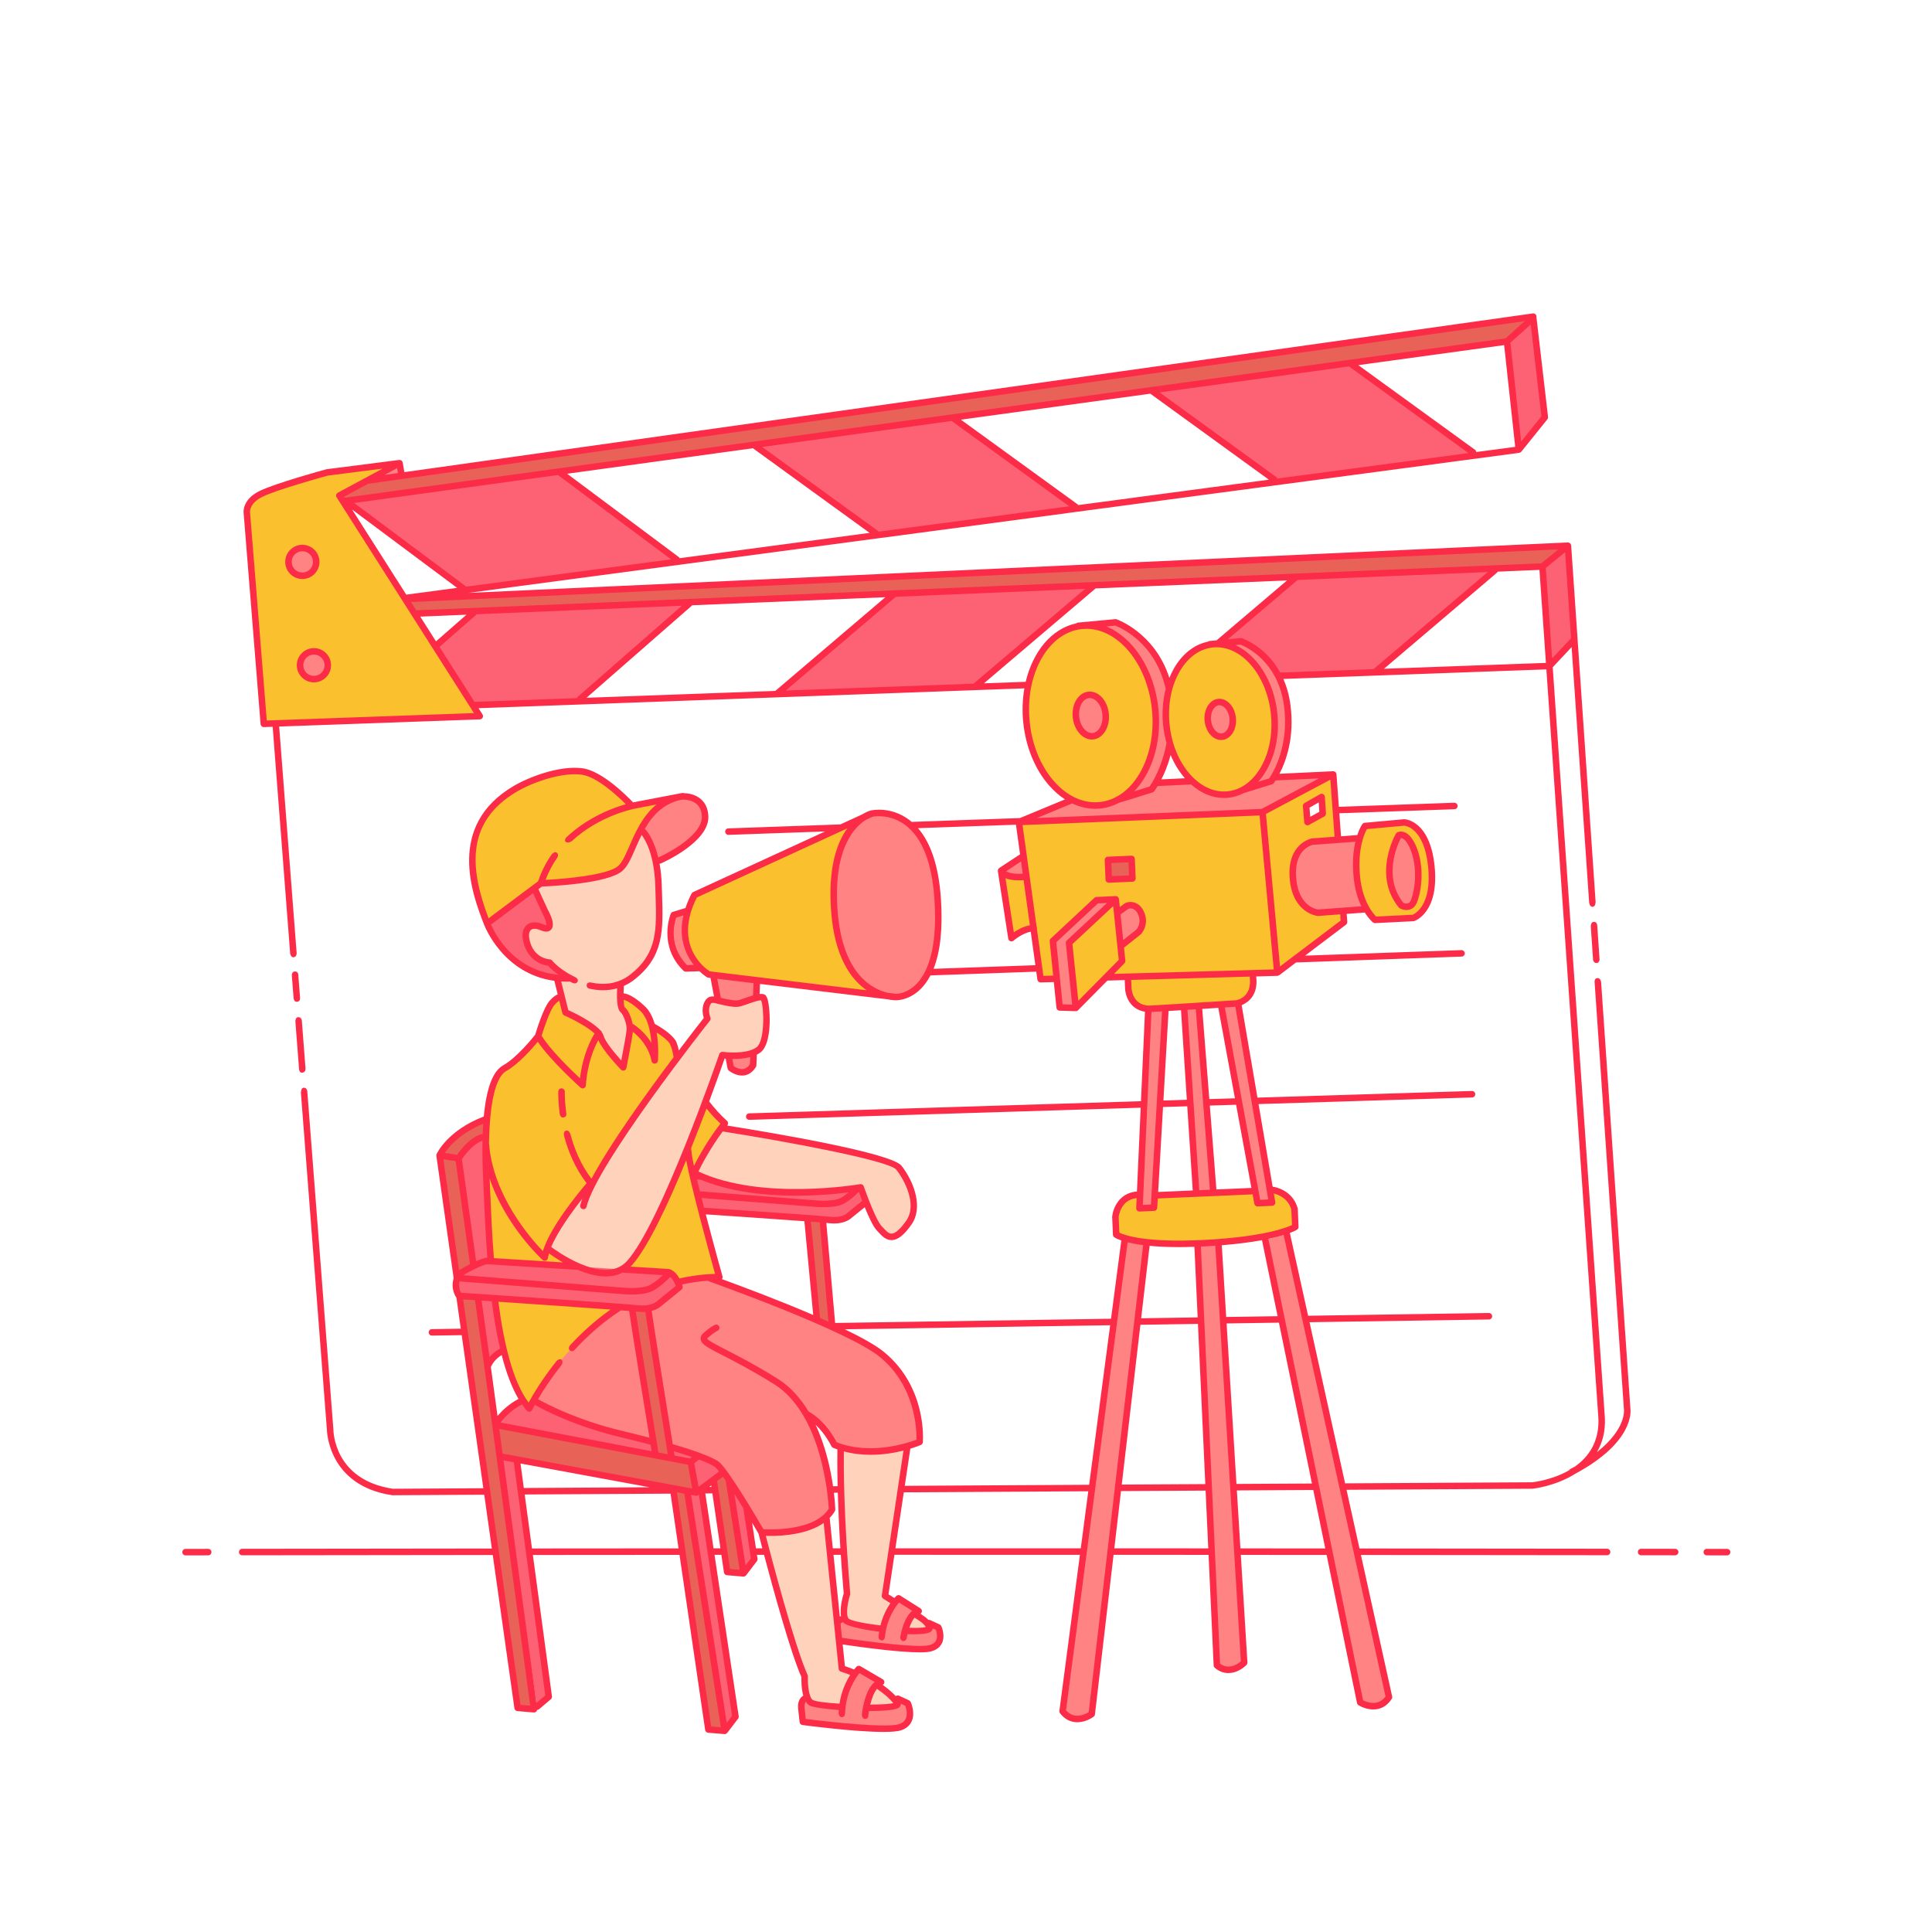 <?xml version="1.0" standalone="no"?>
<svg version="1.1" id="Layer_1" xmlns="http://www.w3.org/2000/svg" xmlns:xlink="http://www.w3.org/1999/xlink" x="0px" y="0px" width="595.276px" height="595.276px" viewBox="0 0 595.276 595.276" enable-background="new 0 0 595.276 595.276" xml:space="preserve">
<path id="color_x5F_7" fill-rule="evenodd" clip-rule="evenodd" fill="#E96257" d="M253.554,376.277l2.782,31.743l-4.703-2.139
	l-2.852-30.297L253.554,376.277z M341.367,264.955l0.256,6.03l7.292-0.31l-0.256-6.03L341.367,264.955z M208.906,458.849
	l5.321,0.972l-1.426-9.03l-5.596-1.079c-1.647-9.995-6.378-39.036-7.513-46.606c-0.863,0.141-1.892,0.2-3.139,0.054
	c-0.324-0.038-0.954-0.095-1.815-0.165c1.18,7.843,5.738,35.9,7.354,45.731l-49.419-9.528l-2.459-18.151l-2.981-21.39
	c-3.109-0.209-5.2-0.349-5.681-0.381l17.934,126.939l5.035,0.426l-10.545-77.83l53.438,9.764l10.838,74.303l4.828,0.249
	l-11.584-73.604L208.906,458.849z M222.782,453.762l-3.089,2.376l4.455,28.158l4.812,0.356l-4.277-28.337L222.782,453.762z
	 M141.274,356.901c4.345-6.394,7.737-6.53,7.737-6.53l0.462-5.455c-10.916,4.147-14.037,11.068-14.037,11.068l5.361,37.943
	c0.153-0.439,0.362-0.894,0.642-1.361c0,0,2.019-1.316,4.458-2.503L141.274,356.901z M472.406,97.564l-359.32,50.54l-8.521,4.589
	l1.092,1.717l358.67-49.717L472.406,97.564z M124.665,184.28l2.188,3.439l0.998,1.331l347.406-14.495l6.891-6.178L124.665,184.28z"></path>
<path id="color_x5F_5" fill-rule="evenodd" clip-rule="evenodd" fill="#FFD2BB" d="M213.995,361.506l8.504-13.931
	c0,0,51.163,7.992,54.468,12.216s6.606,11.828,3.079,16.883c-5.044,7.229-7.092,3.908-9.164,1.76s-5.696-12.597-5.696-12.597
	S234.009,371.37,213.995,361.506z M233.695,323.483c3.605-2.653,2.548-16.102,1.289-16.208c-1.259-0.107-1.259-0.107-4.303,0.904
	c-3.044,1.01-3.079,1.43-6.82,0.691c-3.741-0.739-4.929-1.685-5.945,0.342c-1.017,2.027,0.029,4.651,0.029,4.651
	s-28.44,35.868-36.39,52.91c-0.187,0.401-1.385,0.069-2.541,1.381c-6.282,7.129-10.426,16.574-10.426,16.574
	s17.367,13.243,25.309,4.519c10.716-11.771,28.674-64.169,28.674-64.169S230.089,326.136,233.695,323.483z M270.084,519.056
	c-1.821,1.56-2.742,4.818-3.19,7.178c5.618,0.039,10.282-0.338,9.629-1.382C275.693,523.526,273.536,521.301,270.084,519.056z
	 M254.611,467.495l-0.294,0.068c-6.415,5.697-19.68,4.58-19.68,4.58s8.78,34.411,13.29,44.371c0,0-0.265,6.458,1.855,8.046
	c0.793,0.594,4.943,1.117,9.749,1.415c0.578-5.021,2.642-8.574,3.955-10.375c-1.276-0.534-2.63-1.04-4.086-1.495L254.611,467.495z
	 M278.135,445.957c-4.469,1.115-11.239,2.067-17.995,0.238l-1.121,0.015c0,0-0.467,16.759,1.953,44.845c0,0-1.949,6.162-0.32,8.25
	c0.711,0.912,5.864,1.95,11.376,2.607c0.829-3.976,2.608-6.768,3.758-8.237c-0.965-0.587-2-1.228-3.111-1.937l6.862-45.798
	L278.135,445.957z M286.391,501.457c-0.456-1.507-1.971-2.628-4.751-4.305c-1.392,1.183-2.268,3.408-2.794,5.346
	C283.284,502.713,286.7,502.479,286.391,501.457z M174.901,301.453c-1.146,0.008-2.249-0.044-3.303-0.159l2.642,10.642
	c0,0,9.978,4.437,10.779,7.463c0.8,3.026,7.017,9.469,7.017,9.469s1.866-9.562,2.026-11.45s-1.025-5.369-2.212-6.315
	c-1.113-0.886-0.653-7.208-0.591-7.998c1.244-0.491,2.462-1.179,3.629-2.099c9.358-7.378,8.366-15.633,8.009-28.059
	s-4.781-16.745-4.781-16.745l-1.38,0.735c-2.205,4.45-3.543,8.861-5.643,10.666c-3.736,3.213-17.97,4.229-22.823,4.486l-3.492,1.859
	l3.092,6.742c1.954,3.546,2.276,6.391-0.986,4.988s-6.058,0.127-4.39,5.263c1.689,5.2,6.292,5.618,6.796,5.648
	C169.737,297.403,171.33,299.884,174.901,301.453z"></path>
<path id="color_x5F_4" fill-rule="evenodd" clip-rule="evenodd" fill="#fd6274" d="M159.158,450.059l9.914,72.742l-3.641,3.073
	l-11.144-76.706L159.158,450.059z M483.099,168.139l-7.842,6.416l2.139,30.653l7.604-7.842L483.099,168.139z M472.406,97.921
	l-8.075,7.282l3.624,33.338l8.015-9.966L472.406,97.921z M454.109,139.842l-38.201-27.987l-61.238,8.392l37.963,27.532
	L454.109,139.842z M239.016,214.027l61.307-2.376l35.924-30.701l-61.426,2.495L239.016,214.027z M331.396,156.169l-37.564-27.14
	l-60.713,8.198l37.04,27.333L331.396,156.169z M208.531,172.421l-36.006-26.857l-65.584,9.03l36.006,26.857L208.531,172.421z
	 M222.782,453.762c0,0-0.913-1.98-2.001-2.654c-1.088-0.673-5.484-2.218-5.484-2.218l-2.139,1.545l1.746,8.963l-0.677,0.423
	l-1.71-0.37l-0.488-0.105l11.228,73.426l3.357-3.833l-10.476-70.244L222.782,453.762z M225.574,458.812l3.921,25.485l2.917-3.889
	l-2.204-14.635L225.574,458.812z M166.883,285.676c3.262,1.403,2.939-1.442,0.986-4.988l-3.092-6.742l-14.701,10.589
	c0,0,5.354,17.07,24.262,16.698c0,0-3.208-1.025-5.792-4.567c0,0-4.472-0.288-6.26-5.792
	C160.616,285.738,163.621,284.273,166.883,285.676z M265.141,365.846c-0.922,0.16-29.252,4.989-48.94-3.339l-2.717-0.168
	c0.728,3.151,1.67,6.914,2.656,10.727c14.31,0.969,36.838,2.515,39.495,2.828c3.93,0.462,5.779-1.156,5.779-1.156l5.444-4.411
	c-0.88-2.237-1.541-4.118-1.652-4.437C265.184,365.876,265.162,365.86,265.141,365.846z M201.871,447.584c0,0-0.2-1.219-0.531-3.247
	c-2.951-0.789-6.2-1.612-9.782-2.463c-16.571-3.938-26.815-10.112-26.815-10.112l-1.663,2.733l-2.352-2.837
	c-5.284,2.511-7.806,7.293-7.806,7.293l49.117,9.44c-0.042-0.258-0.086-0.526-0.132-0.804L201.871,447.584z M215.237,448.586
	c-2.289-0.84-5.181-1.779-8.677-2.796c0.22,1.335,0.417,2.535,0.588,3.569l5.661,1.074L215.237,448.586z M205.956,391.989
	l-54.58-3.355l-2.365-38.262c0,0-3.392,0.135-7.737,6.53l4.622,33.163c-2.438,1.186-4.458,2.503-4.458,2.503
	c-2.234,3.724,0,6.703,0,6.703s2.233,0.149,5.795,0.388l2.981,21.39c0,0,1.123-3.286,5.077-5.064l-2.965-15.945
	c15.349,1.039,41.351,2.783,44.227,3.121c4.221,0.497,6.207-1.241,6.207-1.241l6.596-5.344
	C208.115,392.355,205.956,391.989,205.956,391.989z M178.703,215.426l33.861-29.604l-66.61,2.963l-11.835,10.352l11.414,17.936
	L178.703,215.426z M375.182,198.268l7.172-0.666c0,0,7.039,2.338,11.329,10.35l30.206-1.054l36.68-31.184l-62.063,2.621
	L375.182,198.268z"></path>
<path id="color_x5F_3" fill-rule="evenodd" clip-rule="evenodd" fill="#ff8383" d="M123.099,142.713l0.535,3.149l-7.129,1.247
	L123.099,142.713z M207.573,281.914c0,0-3.851,9.132,3.707,16.461l4.544-0.129c-8.146-7.754-3.983-17.628-3.983-17.628
	L207.573,281.914z M347.236,279.093l-2.915,2.103l1.254,10.108l5.303-4.206c0,0,2.073-2.314,0.812-5.474
	C350.22,277.938,347.236,279.093,347.236,279.093z M308.435,268.284c5.217,2.245,7.615,1.557,7.615,1.557l-1.013-5.902
	L308.435,268.284z M97.436,173.129c0-2.362-1.915-4.277-4.277-4.277s-4.277,1.915-4.277,4.277s1.915,4.277,4.277,4.277
	C95.521,177.406,97.436,175.491,97.436,173.129z M96.723,200.693c-2.362,0-4.277,1.915-4.277,4.277s1.915,4.277,4.277,4.277
	S101,207.333,101,204.97S99.085,200.693,96.723,200.693z M276.5,307.52c8.852-1.008,13.902-14.442,12.802-30.146
	c-1.283-18.326-9.845-27.951-18.696-26.943c-8.852,1.008-15.604,16.133-13.823,31.774C258.565,297.847,267.649,308.528,276.5,307.52
	z M336.747,226.84c2.523-0.26,4.275-3.322,3.913-6.84c-0.362-3.518-2.701-6.16-5.224-5.9c-2.523,0.26-4.275,3.322-3.913,6.84
	C331.884,224.458,334.223,227.1,336.747,226.84z M376.526,226.987c2.113-0.217,3.581-2.783,3.277-5.729s-2.262-5.159-4.375-4.942
	s-3.581,2.783-3.277,5.729C372.454,224.992,374.413,227.205,376.526,226.987z M435.426,261.177
	c-2.179-5.123-4.471-3.815-4.471-3.815s-7.047,11.991,0.806,21.621c0,0,2.799,1.559,3.938-1.382
	C436.838,274.66,438.059,267.367,435.426,261.177z M207.218,245.842l-0.233,0.115l2.226-0.425
	C208.04,245.63,207.218,245.842,207.218,245.842z M200.802,259.842c1.069,2.852,1.663,5.465,1.663,5.465s15.152-6.47,14.784-13.826
	c-0.283-5.643-4.998-6.17-7.862-5.964c-6.436,1.497-9.019,5.239-11.437,9.928C197.951,255.446,199.733,256.99,200.802,259.842z
	 M256.363,465.108c0,0-0.551-9.583-1.977-15.167c-1.426-5.584-5.819-14.23-5.819-14.23c5.518,3.038,8.497,9.453,8.497,9.453
	c12.492,5.107,26.276-0.875,26.276-0.875s1.373-16.224-11.529-26.895c-10.101-8.354-52.95-23.498-52.95-23.498
	c-3.529,0.081-6.877,0.497-10.053,1.175c0.194,0.439,0.38,0.935,0.548,1.506l-6.596,5.344c0,0-1.01,0.847-3.068,1.181
	c1.009,6.73,4.872,30.502,6.87,42.691c7.626,2.218,12.411,4.071,14.219,5.318c2.795,1.927,13.856,21.035,13.856,21.035
	S251.421,473.564,256.363,465.108z M194.744,403.03c-0.002-0.011-0.004-0.023-0.005-0.034c-1.072-0.088-2.512-0.198-4.255-0.327
	c-17.497,11.133-25.945,28.889-25.945,28.889s10.448,6.378,27.019,10.316c3.582,0.851,6.831,1.674,9.782,2.463
	c-1.653-10.107-6.597-40.417-6.597-41.308L194.744,403.03z M224.429,325.242l0.717,3.813c0,0,4.223,3.509,6.896-0.82l0.177-3.94
	C229.738,325.323,226.455,325.353,224.429,325.242z M223.862,308.869c3.741,0.739,3.776,0.32,6.82-0.691
	c1.09-0.362,1.786-0.592,2.293-0.737l0.222-4.954l-13.367-1.701l1.406,7.476C221.942,308.433,222.796,308.659,223.862,308.869z
	 M410.79,238.621l-18.332,0.872c1.748-2.854,5.674-10.739,4.156-22.179c-2.081-15.679-14.26-19.711-14.26-19.711
	s-9.042,0.923-8.759,0.894c6.757-0.695,16.386,4.895,18.989,21.446c0.071,0.45,1.362,12.142-4.893,19.397
	c-2.456,3.084-5.668,5.091-9.33,5.468c-3.975,0.409-7.823-1.165-11.016-4.119l-11.245,0.535c1.321-2.28,3.322-6.48,4.359-12.244
	c-2.112-5.612-1.142-13.421-0.26-16.698c-3.541-16.228-16.494-20.525-16.494-20.525l-11.491,1.067l0.031,0.14
	c0.331-0.057,0.668-0.08,1.002-0.139c10.97-1.951,23.32,9.772,22.774,32.347c-0.297,12.291-7.785,21.989-17.083,22.946
	c-2.955,0.304-5.85-0.316-8.536-1.673l-16.478,6.827l75.074-3.048L410.79,238.621z M404.356,259.322c0,0-6.958,1.202-5.959,11.618
	c0.929,9.69,7.664,10.289,7.664,10.289l14.995-1.107c-1.249-2.147-2.57-5.424-3.013-10.117c-0.501-5.311,0.142-9.201,0.904-11.757
	L404.356,259.322z M331.396,309.867l-2.009-19.374l14.389-13.403l-5.901,0.275l-13.458,12.562l1.206,11.873l0.874,8.61l4.639,0.145
	L331.396,309.867z M353.821,310.846l-2.744,61.446l4.488-0.194l3.528-61.409l-4.871,0.146
	C354.001,310.844,353.862,310.848,353.821,310.846z M369.372,310.202l-4.55,0.04l3.743,57.513l5.301-0.229L369.372,310.202z
	 M381.548,309.647l-5.265,0.298l11.174,60.774l4.488-0.194L381.548,309.647z M327.404,527.258c3.684,4.807,8.976,0.854,8.976,0.854
	l16.848-144.506l-6.756-1.198L327.404,527.258z M369.011,384.107l5.929,128.999c4.176,3.561,8.41-0.827,8.41-0.827l-7.957-129.431
	L369.011,384.107z M389.842,382.023l29.253,142.514c0,0,5.614,3.482,8.869-1.625L396.47,380.247L389.842,382.023z M286.22,500.093
	c0,0,1.285,3.328-6.99,2.421c1.378-5.576,4.176-5.955,4.176-5.955s-6.626-4.025-6.719-3.93c-3.497,2.05-4.671,6.77-5.046,9.234
	c-5.364-0.659-10.294-1.668-10.989-2.559c-0.064-0.082-2.275-0.127-2.688,0.826l0.551,5.365c3.248,0.497,23.692,3.552,28.126,2.353
	c4.82-1.303,2.489-6.403,2.489-6.403L286.22,500.093z M276.604,523.386c0,0,2.079,3.426-9.112,2.849
	c1.303-6.301,4.464-8.112,4.464-8.112l-7.084-4.322c-4.069,2.092-5.606,9.892-5.968,12.133c-4.535-0.303-8.249-1.004-9.121-1.374
	c-0.995-0.422-1.455-1.412-1.455-1.412s-1.663,0.475-1.426,3.089c0.238,2.614,0.475,4.277,0.475,4.277s24.951,3.327,29.941,1.663
	c4.99-1.663,2.376-7.366,2.376-7.366L276.604,523.386z"></path>
<path id="color_x5F_2" fill="#FBC02D" d="M223.329,346.096c0,0-5.499,6.719-9.637,15.666l-1.426-9.044
	c1.869-4.674,3.599-9.192,5.088-13.177C219.119,341.858,221.109,344.11,223.329,346.096z M359.371,223.361
	c-1.316-12.788,5.052-23.92,14.223-24.864s17.673,8.658,18.989,21.446s-5.052,23.92-14.223,24.864
	C369.189,245.751,360.687,236.149,359.371,223.361z M372.151,222.045c0.303,2.947,2.262,5.159,4.375,4.942s3.581-2.783,3.277-5.729
	s-2.262-5.159-4.375-4.942C373.315,216.534,371.848,219.099,372.151,222.045z M316.264,222.51
	c-1.571-15.269,6.032-28.56,16.982-29.687s21.101,10.337,22.673,25.606c1.571,15.269-6.032,28.56-16.982,29.687
	C327.986,249.243,317.835,237.779,316.264,222.51z M331.522,220.94c0.362,3.518,2.701,6.16,5.224,5.9
	c2.523-0.26,4.275-3.322,3.913-6.84c-0.362-3.518-2.701-6.16-5.224-5.9C332.912,214.359,331.16,217.422,331.522,220.94z
	 M147.812,220.653l-66.535,2.376l-5.228-65.109c0,0-0.475-3.327,4.277-5.703c4.753-2.376,20.436-6.654,20.436-6.654l22.337-2.852
	l-18.535,9.98L147.812,220.653z M93.158,177.406c2.362,0,4.277-1.915,4.277-4.277s-1.915-4.277-4.277-4.277
	s-4.277,1.915-4.277,4.277S90.796,177.406,93.158,177.406z M101,204.97c0-2.362-1.915-4.277-4.277-4.277s-4.277,1.915-4.277,4.277
	s1.915,4.277,4.277,4.277S101,207.333,101,204.97z M152.577,401.385l2.715,14.6c-0.027,0.012-0.051,0.026-0.077,0.038
	c1.832,7.556,4.347,14.002,7.853,17.947c0,0,9.215-19.322,27.894-31.265c-9.12-0.676-26.886-1.87-38.559-2.66
	C152.457,400.493,152.518,400.938,152.577,401.385z M413.847,280.654l0.27,3.687l-20.566,15.562l-7.501,0.21l0.014,0.91
	c0.876,7.268-5.127,8.16-5.127,8.16s-26.45,1.701-27.114,1.664c-6.338-0.358-6.199-6.897-6.199-6.897l-0.065-2.761l-7.023,0.196
	l-9.067,9.172l-2.08-20.063l14.389-13.403l-5.901,0.275l-13.458,12.562l1.206,11.873l-5.006,0.14l-2.205-15.954
	c-3.334,0.065-6.767,3.076-6.767,3.076l-3.209-20.777c1.118,1.935,5.483,2.058,7.804,1.981l-2.316-16.757l2.148-0.325L389,250.224
	l21.169-11.269l0.624-0.094l1.454,19.882l-7.887,0.581c0,0-6.958,1.202-5.959,11.618c0.929,9.69,7.664,10.289,7.664,10.289
	L413.847,280.654z M402.429,248.299l0.416,4.983l4.705-2.592l-0.346-5.124L402.429,248.299z M348.916,270.676l-0.256-6.03
	l-7.292,0.31l0.256,6.03L348.916,270.676z M351.69,281.624c-1.47-3.686-4.454-2.531-4.454-2.531l-2.915,2.103l1.254,10.108
	l5.303-4.206C350.878,287.098,352.951,284.784,351.69,281.624z M391.491,366.552l-0.224,0.009l0.677,3.964l-4.488,0.194
	l-0.733-3.985l-12.882,0.491l0.023,0.3l-5.301,0.229l-0.021-0.327l-12.739,0.485l-0.24,4.186l-4.488,0.194l0.188-4.207l-0.93,0.035
	c-6.091,0.474-6.66,6.821-6.66,6.821l0.236,5.469c0,0,5.139,3.782,27.217,2.617s27.977-5.003,27.977-5.003l-0.236-5.469
	C397.362,366.931,391.491,366.552,391.491,366.552z M435.448,282.832l-11.794,0.594c0,0-4.693-3.693-5.611-13.422
	c-0.995-10.543,2.52-15.5,2.52-15.5l12.099-1.104c0,0,6.959,0.197,8.348,13.437C442.447,280.529,435.448,282.832,435.448,282.832z
	 M435.426,261.177c-2.179-5.123-4.471-3.815-4.471-3.815s-7.047,11.991,0.806,21.621c0,0,2.799,1.559,3.938-1.382
	C436.838,274.66,438.059,267.367,435.426,261.177z M256.784,282.205c-1.754-15.403,4.769-30.295,13.421-31.708
	c-1.019,0.044-1.64,0.186-1.64,0.186l-54.601,25.089c-8.607,16.75,4.364,24.473,4.364,24.473l52.388,6.319
	C264.012,303.598,258.174,294.412,256.784,282.205z M168.589,384.728c0,0,4.144-9.446,10.426-16.574
	c1.156-1.312,2.354-0.98,2.541-1.381c4.982-10.681,18.012-28.754,27.046-40.76c-0.442-2.5-0.891-4.318-1.326-4.941
	c-1.693-2.421-5.62-4.515-6.403-4.917c-0.568-2.096-1.463-4.056-2.869-5.377c-4.698-4.412-6.657-3.733-6.657-3.733l3.223,9.359
	c0,0,0.121,0.073,0.318,0.206l-0.825,0.075c0.017,0.262,0.018,0.509-0.001,0.733c-0.16,1.888-2.026,11.45-2.026,11.45
	s-6.216-6.443-7.017-9.469c-0.8-3.026-10.779-7.463-10.779-7.463l-1.147-4.622l-0.141-0.135c0,0-1.031-0.299-2.905,1.867
	c-1.874,2.166-4.245,10.206-4.245,10.206s-5.465,7.144-10.346,9.901c-4.882,2.756-6.42,15.938-5.604,33.757
	c0.051,1.106,0.101,2.299,0.155,3.565l1.37,22.159l26.972,1.658C172.976,388.071,168.589,384.728,168.589,384.728z M166.627,272.163
	c0,0,19.939-0.67,24.464-4.561c4.526-3.891,5.506-19.885,19.283-22.293l-15.677,2.996c0,0-8.854-9.694-15.303-10.592
	c-6.449-0.898-15.553,2.346-20.593,5.301c-18.818,11.032-13.583,28.996-8.726,41.522L166.627,272.163z M211.914,353.592
	c-5.766,14.341-12.761,29.882-18.016,35.654c-0.721,0.792-1.522,1.399-2.378,1.855l14.436,0.887c0,0,1.593,0.278,2.83,3.032
	c4.018-0.965,8.301-1.519,12.856-1.525c0,0-8.598-30.733-9.481-37.78C212.087,355.128,212.004,354.406,211.914,353.592z"></path>
<path id="color_x5F_1" fill="#fc2b47" d="M172.455,343.189c-0.514-3.904-0.444-6.607-0.435-6.878
	c0.018-0.552,0.456-1.027,1.032-0.966c0.552,0.018,0.984,0.479,0.967,1.032c-0.002,0.064-0.068,2.704,0.453,6.574
	c0.051,0.376,0.141,1.169-0.88,1.348C172.822,344.436,172.511,343.613,172.455,343.189z M349.658,264.603l0.256,6.03
	c0.023,0.552-0.405,1.018-0.957,1.042l-7.292,0.31c-0.014,0-0.028,0.001-0.042,0.001c-0.25,0-0.491-0.094-0.677-0.264
	c-0.195-0.179-0.312-0.429-0.322-0.694l-0.256-6.03c-0.023-0.552,0.405-1.018,0.957-1.042l7.292-0.31
	c0.27-0.004,0.523,0.084,0.719,0.263C349.531,264.088,349.647,264.338,349.658,264.603z M347.874,269.719l-0.172-4.032l-5.294,0.225
	l0.172,4.032L347.874,269.719z M401.85,253.366l-0.417-4.983c-0.033-0.387,0.162-0.758,0.499-0.952l4.775-2.732
	c0.3-0.17,0.664-0.176,0.97-0.013c0.304,0.163,0.502,0.47,0.525,0.814l0.346,5.124c0.025,0.388-0.175,0.756-0.516,0.943
	l-4.704,2.592c-0.15,0.083-0.316,0.124-0.482,0.124c-0.162,0-0.324-0.04-0.473-0.119
	C402.075,254.004,401.877,253.703,401.85,253.366z M403.479,248.851l0.235,2.812l2.795-1.541l-0.195-2.894L403.479,248.851z
	 M336.85,227.835c-0.146,0.015-0.292,0.022-0.437,0.022c-2.896,0-5.487-2.948-5.886-6.815c-0.196-1.908,0.159-3.769,1.002-5.241
	c0.903-1.579,2.254-2.537,3.804-2.696c1.55-0.16,3.068,0.502,4.273,1.865c1.125,1.27,1.852,3.02,2.048,4.927
	C342.072,223.958,339.917,227.519,336.85,227.835z M339.664,220.102L339.664,220.102c-0.153-1.496-0.705-2.847-1.555-3.806
	c-0.699-0.79-1.519-1.214-2.333-1.214c-0.079,0-0.159,0.004-0.238,0.012c-0.892,0.092-1.698,0.696-2.273,1.7
	c-0.636,1.112-0.901,2.548-0.747,4.043c0.3,2.915,2.219,5.201,4.127,5.008C338.582,225.646,339.965,223.016,339.664,220.102z
	 M380.799,221.156c0.168,1.631-0.138,3.225-0.859,4.487c-0.783,1.369-1.959,2.2-3.311,2.339c-0.133,0.014-0.266,0.021-0.397,0.021
	c-1.211,0-2.377-0.571-3.32-1.637c-0.964-1.089-1.587-2.587-1.755-4.218s0.138-3.225,0.859-4.487c0.783-1.369,1.959-2.2,3.311-2.339
	c1.354-0.135,2.672,0.435,3.718,1.616C380.008,218.026,380.631,219.524,380.799,221.156z M378.809,221.36L378.809,221.36
	c-0.125-1.219-0.573-2.319-1.262-3.097c-0.554-0.625-1.198-0.961-1.833-0.961c-0.061,0-0.122,0.003-0.183,0.009
	c-0.693,0.071-1.325,0.548-1.779,1.343c-0.517,0.902-0.731,2.07-0.605,3.289c0.125,1.219,0.573,2.319,1.262,3.097
	c0.607,0.687,1.335,1.025,2.016,0.953c0.693-0.071,1.325-0.548,1.779-1.343C378.72,223.747,378.935,222.579,378.809,221.36z
	 M91.897,300.206c0,0-0.074-0.969-1.146-0.872c-0.8,0.073-0.842,1.097-0.842,1.097l0.553,7.172c0,0,0.154,1.129,1.003,1.071
	c1.065-0.072,1.002-1.071,1.002-1.071L91.897,300.206z M91.009,314.682l1.138,14.756c0,0,0.075,1.156,0.967,1.067
	c1.16-0.116,1.016-1.343,1.016-1.343L93.007,314.6c0,0-0.017-1.269-1.185-1.204C91.02,313.441,91.009,314.682,91.009,314.682z
	 M490.93,284.047c-0.81,0.138-0.78,1.46-0.78,1.46l0.705,10.274c0,0,0.204,0.961,1.036,0.957s0.965-1.015,0.965-1.015l-0.717-10.455
	C492.139,285.267,492.129,283.842,490.93,284.047z M502.331,433.789c0.169,1.026,1.163,10.519-16.898,20.252
	c-6.118,3.894-13.1,4.645-13.227,4.657l-57.321,0.327l3.992,18.082c25.398,0.021,50.822,0.046,76.287,0.08
	c0.553,0.001,1,0.449,0.999,1.001s-0.448,0.999-1,0.999h-0.001c-25.317-0.034-50.593-0.059-75.844-0.08l9.623,43.59
	c0.057,0.259,0.009,0.53-0.134,0.754c-1.567,2.459-3.689,3.254-5.676,3.254c-1.807,0-3.501-0.657-4.564-1.317
	c-0.233-0.145-0.396-0.379-0.452-0.648l-9.368-45.64c-8.813-0.007-17.635-0.015-26.435-0.021l2.037,33.14
	c0.018,0.28-0.084,0.554-0.278,0.756c-1.082,1.121-3.2,2.524-5.599,2.524c-1.35,0.001-2.787-0.443-4.18-1.631
	c-0.211-0.18-0.338-0.438-0.351-0.715l-1.566-34.08c-9.764-0.005-19.523-0.01-29.269-0.013l-5.733,49.168
	c-0.031,0.272-0.175,0.521-0.395,0.685c-1.116,0.834-3.014,1.734-5.054,1.734c-1.806,0-3.724-0.704-5.315-2.78
	c-0.161-0.21-0.232-0.477-0.197-0.739l6.328-48.071c-19.105-0.005-38.146-0.005-57.153-0.002l-1.826,12.189
	c0.634,0.401,1.228,0.768,1.809,1.124c0.329-0.374,0.552-0.591,0.593-0.629c0.332-0.311,0.832-0.359,1.217-0.115l6.212,3.928
	c0.34,0.215,0.518,0.612,0.453,1.008c-0.045,0.274-0.206,0.506-0.427,0.657c1.032,0.67,1.844,1.282,2.454,1.906
	c0.188-0.029,0.383-0.023,0.569,0.064l2.912,1.353c0.216,0.101,0.389,0.275,0.488,0.491c0.053,0.117,1.296,2.891,0.202,5.22
	c-0.594,1.264-1.717,2.126-3.34,2.565c-0.78,0.21-2.006,0.3-3.522,0.3c-6.737,0-19.174-1.757-23.738-2.437l0.686,6.676
	c0.985,0.323,1.913,0.676,2.818,1.041c0.413-0.515,0.703-0.816,0.75-0.863c0.321-0.32,0.821-0.386,1.213-0.155l6.891,4.04
	c0.346,0.203,0.538,0.594,0.486,0.991c-0.041,0.318-0.235,0.586-0.506,0.738c1.702,1.216,3.044,2.406,4.021,3.458
	c0.285-0.218,0.672-0.285,1.021-0.125l3.089,1.426c0.217,0.101,0.391,0.274,0.49,0.491c0.061,0.133,1.471,3.268,0.327,5.901
	c-0.583,1.344-1.692,2.296-3.296,2.83c-1.084,0.362-3.015,0.506-5.395,0.506c-8.924,0-24.183-2.018-24.994-2.126
	c-0.444-0.06-0.794-0.406-0.857-0.85c-0.01-0.069-0.244-1.719-0.482-4.328c-0.218-2.396,0.887-3.454,1.593-3.883
	c-0.604-2.162-0.607-4.723-0.578-5.733c-3.326-7.495-8.741-27.209-11.51-37.651c-0.73,0-1.46,0-2.19,0.001l0.18,1.197
	c0.041,0.268-0.029,0.539-0.193,0.755l-3.328,4.366c-0.014,0.018-0.037,0.026-0.052,0.043c-0.076,0.087-0.163,0.163-0.267,0.22
	c-0.046,0.025-0.095,0.036-0.145,0.054c-0.06,0.022-0.112,0.055-0.177,0.066c-0.052,0.008-0.103,0.011-0.154,0.012l0,0
	c0,0,0,0-0.001,0l0,0l0,0c-0.027,0-0.055-0.001-0.083-0.004l-5.035-0.426c-0.463-0.039-0.838-0.392-0.905-0.852l-0.794-5.426
	c-0.705,0-1.411,0.001-2.116,0.001l7.454,49.723c0.04,0.268-0.03,0.539-0.193,0.755l-3.328,4.367
	c-0.014,0.018-0.037,0.026-0.052,0.043c-0.076,0.087-0.163,0.163-0.267,0.22c-0.046,0.025-0.095,0.036-0.145,0.054
	c-0.06,0.022-0.112,0.055-0.177,0.066c-0.052,0.008-0.103,0.011-0.154,0.012l0,0c0,0,0,0-0.001,0l0,0l0,0
	c-0.027,0-0.055-0.001-0.083-0.004l-5.035-0.427c-0.463-0.039-0.838-0.392-0.905-0.852l-7.898-53.951
	c-15.106,0.008-30.159,0.02-45.184,0.033l5.883,43.562c0.045,0.339-0.085,0.678-0.346,0.898l-3.641,3.072
	c-0.174,0.147-0.385,0.217-0.596,0.227c-0.04,0.172-0.11,0.335-0.234,0.466c-0.189,0.199-0.452,0.311-0.725,0.311
	c-0.028,0-0.056-0.001-0.084-0.004l-5.035-0.426c-0.464-0.039-0.84-0.395-0.906-0.856l-6.674-47.24
	c-25.872,0.024-51.626,0.055-77.198,0.093h-0.001c-0.552,0-0.999-0.446-1-0.998c-0.001-0.553,0.446-1.001,0.999-1.002
	c25.481-0.038,51.141-0.068,76.919-0.092l-2.342-16.576l-28.231,0.161h-0.005c-0.049,0-0.098-0.004-0.147-0.011
	c-19.871-2.944-20.101-20.064-20.101-20.237l-8-103.685c0,0-0.027-1.519,0.741-1.615c1.309-0.164,1.25,1.44,1.25,1.44l8.006,103.784
	c0.005,0.709,0.268,15.608,18.322,18.325l27.884-0.159l-6.664-47.169l-9.157,0.14h-0.016c-0.545,0-0.991-0.438-1-0.984
	c-0.008-0.553,0.433-1.007,0.985-1.016l8.905-0.136l-1.347-9.532c-0.173-0.237-1.878-2.704-0.848-6l-5.33-37.723
	c-0.014-0.097-0.012-0.194,0.003-0.289c0-0.002-0.001-0.004,0-0.006c0.001-0.009,0.007-0.015,0.009-0.024
	c0.015-0.079,0.034-0.158,0.067-0.232c0.134-0.297,3.409-7.317,14.531-11.565c0.805-8.686,2.779-13.959,5.909-15.727
	c4.293-2.423,9.176-8.528,9.934-9.496c0.417-1.395,2.53-8.241,4.393-10.394c1.021-1.18,1.878-1.75,2.538-2.016l-1.037-4.178
	c-15.776-2.132-21.47-16.826-21.648-17.301c0,0,0-0.001-0.001-0.001c-3.533-9.114-11.809-30.458,9.153-42.746
	c4.646-2.724,14.133-6.421,21.236-5.428c6.021,0.838,13.704,8.585,15.52,10.497l14.55-2.781c0.198-0.041,0.397-0.079,0.6-0.114
	c0.176-0.029,0.341,0.001,0.497,0.055c1.105,0.023,3.463,0.273,5.273,1.864c1.402,1.232,2.168,2.978,2.277,5.189
	c0.394,7.954-13.958,14.308-14.569,14.575c-0.13,0.057-0.266,0.084-0.399,0.084c-0.025,0-0.049-0.009-0.073-0.011
	c0.356,1.96,0.614,4.216,0.69,6.838c0.025,0.864,0.053,1.708,0.08,2.533c0.368,11.125,0.633,19.163-8.47,26.341
	c-1.065,0.839-2.169,1.489-3.296,1.989c-0.053,0.772-0.084,1.537-0.095,2.26c1.186,0.15,3.314,0.948,6.573,4.009
	c1.456,1.368,2.407,3.322,3.026,5.417c1.337,0.718,4.75,2.701,6.38,5.032c0.237,0.339,0.47,0.93,0.701,1.735
	c0.14,0.346,0.235,0.965,0.324,1.44c3.706-4.886,6.719-8.755,7.708-10.009c-0.288-0.993-0.708-3.1,0.195-4.9
	c0.764-1.523,1.76-1.849,2.962-1.743l-1.072-5.697l-0.704-0.085c-0.139-0.017-0.272-0.063-0.392-0.134
	c-0.037-0.022-1.031-0.637-2.295-1.849l-4.213,0.12c-0.009,0-0.019,0-0.028,0c-0.26,0-0.509-0.101-0.696-0.282
	c-7.956-7.716-3.973-17.47-3.932-17.567c0.115-0.273,0.347-0.482,0.631-0.568l3.912-1.188c0.465-1.413,1.079-2.896,1.88-4.454
	c0.103-0.199,0.269-0.358,0.472-0.452l40.663-18.684l-29.742,1.051c-0.012,0-0.024,0-0.036,0c-0.536,0-0.98-0.425-0.999-0.965
	c-0.02-0.552,0.412-1.015,0.964-1.035l34.531-1.22l6.678-3.068c1.478-0.91,2.575-1.196,2.731-1.233c0.001,0,0.001,0,0.002,0h0.001
	c0.246-0.057,6.072-1.343,11.711,2.842c0.29,0.215,0.57,0.448,0.848,0.683l33.339-1.178l13.89-5.755
	c-1.691-1.096-3.302-2.492-4.794-4.177c-4.42-4.992-7.284-11.921-8.065-19.512c-0.376-3.659-0.23-7.208,0.352-10.522l-15.271,0.555
	c-0.009,0-0.017,0.004-0.026,0.004c-0.005,0-0.009-0.003-0.014-0.003l-152.869,5.559l1.215,1.909
	c0.192,0.303,0.208,0.685,0.042,1.002c-0.167,0.317-0.491,0.521-0.85,0.534l-61.841,2.209l5.388,69.843c0,0,0.024,1.138-0.955,1.244
	c-0.846,0.091-1.047-1.199-1.047-1.199l-5.387-69.816l-2.694,0.096c-0.012,0-0.024,0-0.036,0c-0.519,0-0.955-0.399-0.996-0.92
	l-5.228-65.109c-0.017-0.104-0.509-4.009,4.827-6.678c4.786-2.393,19.976-6.548,20.62-6.724c0.045-0.012,0.09-0.021,0.137-0.027
	l22.337-2.852c0.12-0.015,0.238-0.009,0.35,0.017c0.034,0.008,0.062,0.029,0.095,0.04c0.083,0.028,0.164,0.059,0.236,0.107
	c0.04,0.027,0.071,0.064,0.107,0.097c0.055,0.049,0.107,0.098,0.15,0.159c0.029,0.041,0.047,0.087,0.07,0.133
	c0.023,0.045,0.055,0.084,0.07,0.134c0.008,0.026,0.005,0.052,0.011,0.078c0.005,0.022,0.019,0.038,0.023,0.06l0.498,2.932
	l347.684-48.903c0.561-0.084,1.053,0.304,1.13,0.851c0.015,0.104-0.002,0.202-0.018,0.3c0.005,0.027,0.017,0.052,0.021,0.08
	l3.564,30.653c0.031,0.266-0.046,0.534-0.214,0.743l-8.016,9.966c-0.011,0.014-0.029,0.019-0.041,0.032
	c-0.08,0.09-0.173,0.165-0.281,0.221c-0.049,0.025-0.1,0.035-0.152,0.052c-0.058,0.019-0.11,0.051-0.173,0.059L144.35,182.681
	l338.703-15.541c0.023,0,0.042,0.01,0.064,0.011c0.086,0.002,0.166,0.02,0.248,0.043c0.038,0.011,0.075,0.019,0.11,0.033
	c0.074,0.031,0.14,0.074,0.206,0.123c0.045,0.032,0.087,0.064,0.125,0.103c0.02,0.021,0.047,0.031,0.065,0.053
	c0.024,0.03,0.032,0.066,0.052,0.098c0.037,0.056,0.069,0.114,0.094,0.178c0.024,0.061,0.039,0.121,0.05,0.184
	c0.007,0.036,0.026,0.067,0.028,0.105l7.529,109.714c0,0,0.102,1.55-0.937,1.607c-0.996,0.054-1.06-1.49-1.06-1.49l-5.388-78.519
	l-5.824,6.2l16.077,231.378c0.164,4.257-0.822,7.691-2.456,10.461c9.272-7.289,8.332-13.247,8.319-13.32
	c-0.007-0.036-0.014-0.084-0.017-0.121l-9.007-131.249c0,0-0.213-1.305,0.856-1.368c1.069-0.064,1.149,1.369,1.149,1.369
	L502.331,433.789z M395.622,217.445c-1.839-13.852-11.917-18.251-13.401-18.826l-1.55,0.144
	c6.638,3.067,11.887,11.154,12.908,21.077c0.87,8.459-1.552,16.238-5.919,21.048l3.384-1.052
	C392.078,238.344,397.297,230.07,395.622,217.445z M382.5,242.491c6.231-3.342,10.126-12.361,9.089-22.447
	c-1.201-11.675-8.583-20.612-16.746-20.612c-0.381,0-0.762,0.019-1.146,0.059c-4.106,0.423-7.758,3.083-10.279,7.493
	c-2.584,4.516-3.668,10.296-3.052,16.274c0.615,5.979,2.854,11.417,6.303,15.312c3.367,3.804,7.491,5.669,11.589,5.242
	c1.407-0.145,2.742-0.555,3.988-1.186c0.074-0.048,0.146-0.101,0.234-0.128L382.5,242.491z M352.991,239.073
	c-1.035,1.809-2.22,3.396-3.526,4.747l4.736-1.472c0.767-1.097,3.827-5.875,5.22-13.416c-0.487-1.759-0.851-3.585-1.045-5.468
	c-0.4-3.889-0.113-7.706,0.795-11.2c-3.23-14.393-13.965-18.888-15.594-19.491l-2.669,0.248c8.18,3.378,14.757,13.184,16.005,25.307
	C357.694,225.917,356.302,233.285,352.991,239.073z M357.836,240.138l7.253-0.345c-1.791-2.046-3.274-4.471-4.4-7.153
	C359.851,235.767,358.781,238.285,357.836,240.138z M394.453,207.223l28.754-1.046c0.013-0.012,0.018-0.029,0.032-0.041
	l35.143-29.877l-58.58,2.445l-21.488,18.268l3.946-0.366c0.139-0.014,0.275,0.003,0.407,0.046
	C383.059,196.783,390.075,199.206,394.453,207.223z M299.945,210.66l34.372-29.221l-58.286,2.433l-33.921,28.891L299.945,210.66z
	 M238.889,212.88l33.9-28.873l-59.486,2.483l-32.589,28.505L238.889,212.88z M474.883,173.57l5.247-4.293l-353.505,16.221
	l1.618,2.542l84.392-3.523c0.172-0.06,0.351-0.058,0.526-0.022l62.22-2.597c0.164-0.055,0.334-0.053,0.501-0.021L474.883,173.57z
	 M134.338,197.617l9.401-8.223l-14.255,0.595L134.338,197.617z M106.176,153.363l125.677-17.254c0.139-0.051,0.282-0.072,0.43-0.059
	l60.877-8.358c0.089-0.025,0.176-0.036,0.268-0.037l61.031-8.379c0.042-0.009,0.081-0.013,0.124-0.017l109.306-15.006l5.888-5.31
	L113.401,149.07l-7.416,3.993L106.176,153.363z M206.757,172.345l-34.83-25.979c-0.004-0.003-0.005-0.007-0.009-0.01l-62.792,8.621
	l34.419,25.673c0.041,0.03,0.063,0.074,0.097,0.108L206.757,172.345z M209.42,171.99l58.523-7.8l-35.961-26.08l-57.243,7.859
	l34.389,25.651C209.263,171.719,209.353,171.85,209.42,171.99z M270.799,163.81l58.651-7.817l-36.246-26.287l-58.356,8.011
	l35.898,26.035C270.767,163.768,270.778,163.792,270.799,163.81z M332.225,155.622l58.729-7.828L354.423,121.3l-58.356,8.011
	l35.916,26.048C332.084,155.433,332.161,155.525,332.225,155.622z M393.558,147.448l58.901-7.851l-36.817-26.701l-58.355,8.011
	l35.934,26.061C393.391,147.091,393.493,147.264,393.558,147.448z M108.488,156.996l16.688,26.223l15.669-2.088L108.488,156.996z
	 M426.416,206.061l49.903-1.815l-1.991-28.652l-12.858,0.537c-0.059,0.129-0.14,0.248-0.255,0.346L426.416,206.061z
	 M484.054,196.667l-1.82-26.529L476.292,175l1.936,27.862l5.807-6.181C484.04,196.675,484.048,196.673,484.054,196.667z
	 M466.855,137.678l-3.407-31.345l-44.942,6.17l35.952,26.074c0.238,0.172,0.369,0.43,0.399,0.701L466.855,137.678z M471.637,99.961
	l-6.256,5.642l3.308,30.43l6.24-7.759L471.637,99.961z M122.602,145.756l-0.255-1.503l-3.867,2.082L122.602,145.756z
	 M146.03,219.716l-42.31-66.486c-0.149-0.235-0.194-0.521-0.124-0.79s0.249-0.496,0.494-0.628l13.79-7.425l-16.922,2.16
	c-1.118,0.307-15.73,4.338-20.185,6.565c-3.996,1.998-3.738,4.641-3.735,4.667l5.159,64.217L146.03,219.716z M146.196,216.251
	l31.577-1.148c0.055-0.159,0.136-0.31,0.272-0.429l32.068-28.05l-63.292,2.642c-0.055,0.099-0.119,0.194-0.208,0.272l-11.188,9.786
	L146.196,216.251z M316.031,210.075c2.211-9.339,8.021-16.418,15.534-17.991c0.153-0.134,0.336-0.236,0.554-0.256l11.492-1.066
	c0.139-0.013,0.275,0.002,0.407,0.046c0.133,0.044,11.766,4.075,16.287,18.068c0.408-0.999,0.854-1.972,1.376-2.885
	c2.574-4.5,6.246-7.388,10.442-8.268c0.146-0.115,0.314-0.204,0.512-0.222l2.214-0.206l21.707-18.454l-58.993,2.463l-34.393,29.24
	L316.031,210.075z M338.834,247.122c1.649-0.17,3.234-0.643,4.731-1.386c0.099-0.084,0.217-0.15,0.349-0.191l0.062-0.019
	c2.842-1.524,5.34-4.054,7.28-7.446c3.104-5.427,4.407-12.37,3.668-19.548c-1.444-14.04-10.343-24.785-20.188-24.785
	c-0.461,0-0.923,0.023-1.387,0.071c-10.384,1.069-17.602,13.895-16.089,28.59c0.738,7.179,3.428,13.71,7.573,18.391
	C328.894,245.386,333.861,247.632,338.834,247.122z M319.497,252.043l69.231-2.811l17.659-9.4l-13.355,0.635
	c-0.314,0.481-0.537,0.781-0.583,0.84c-0.126,0.161-0.298,0.28-0.492,0.34l-8.748,2.718c-1.477,0.764-3.067,1.263-4.746,1.435
	c-0.455,0.047-0.91,0.07-1.363,0.07c-3.563,0-7.048-1.457-10.1-4.166l-10.308,0.49c-0.593,0.973-1.015,1.53-1.088,1.624
	c-0.126,0.161-0.298,0.28-0.492,0.34l-10.361,3.22c-1.792,0.934-3.708,1.526-5.712,1.732c-0.536,0.055-1.072,0.083-1.606,0.083
	c-2.415,0-4.801-0.566-7.079-1.648L319.497,252.043z M417.622,259.347l-13.13,0.967c-0.579,0.125-5.961,1.536-5.099,10.53
	c0.792,8.261,6.044,9.286,6.692,9.38l13.37-0.988c-1.058-2.198-2.034-5.188-2.407-9.139
	C416.615,265.513,417.013,261.953,417.622,259.347z M424.019,282.407l11.221-0.565c0.832-0.354,6.021-3.05,4.777-14.9
	c-1.227-11.679-6.789-12.488-7.339-12.539l-11.521,1.052c-0.726,1.307-2.912,6.042-2.118,14.456
	C419.776,277.729,423.067,281.475,424.019,282.407z M390.054,250.792l4.327,46.99l18.698-14.148l-0.14-1.911l-6.805,0.503
	c-0.024,0.002-0.049,0.003-0.073,0.003c-0.029,0-0.059-0.001-0.089-0.004c-0.075-0.007-7.574-0.792-8.57-11.19
	c-1.075-11.209,6.705-12.685,6.784-12.699c0.031-0.005,0.064-0.01,0.097-0.012l6.908-0.509l-1.286-17.59L390.054,250.792z
	 M385.069,301.143c-0.01-0.083,0.009-0.161,0.019-0.24l-36.573,1.022c0.005,0.034,0.023,0.064,0.024,0.099l0.081,1.882
	c-0.003,0.289-0.021,5.644,5.257,5.942c0.001,0,0.003,0,0.005,0c0.824,0,16.581-0.993,26.988-1.663
	C381.299,308.112,385.802,307.215,385.069,301.143z M380.628,310.201c-0.888,0.057-1.989,0.128-3.243,0.209l10.897,59.272
	l2.485-0.107L380.628,310.201z M398.079,377.442l-0.204-4.73c-0.968-3.425-3.827-4.586-5.392-4.972l0.447,2.618
	c0.049,0.282-0.027,0.572-0.207,0.796c-0.181,0.224-0.448,0.358-0.735,0.371l-4.488,0.194c-0.015,0.001-0.029,0.001-0.044,0.001
	c-0.479,0-0.895-0.343-0.982-0.819l-0.543-2.952c-0.089,0.031-0.178,0.064-0.277,0.068l-11.742,0.507c-0.001,0-0.002,0-0.002,0.001
	l-4.896,0.211l-12.284,0.531l-0.166,2.889c-0.029,0.513-0.441,0.919-0.955,0.941l-4.487,0.194c-0.014,0.001-0.028,0.001-0.043,0.001
	c-0.265,0-0.52-0.105-0.708-0.293c-0.198-0.199-0.304-0.472-0.291-0.752l0.139-3.103c-4.772,0.501-5.47,5.205-5.54,5.826
	l0.209,4.841c1.538,0.74,8.075,3.174,26.19,2.217C389.3,381.068,396.312,378.299,398.079,377.442z M388.862,382.108
	c-3.212,0.594-7.293,1.154-12.415,1.568l1.359,22.102l15.842-0.242l-4.785-23.312C388.854,382.184,388.865,382.147,388.862,382.108z
	 M380.968,457.222l23.261-0.133l-10.173-49.56l-16.128,0.246L380.968,457.222z M345.628,457.424l25.745-0.147l-2.269-49.366
	l-17.735,0.271L345.628,457.424z M368.013,384.161c-1.704,0.058-3.31,0.088-4.798,0.088c-3.579,0-6.547-0.154-9.009-0.391
	l-2.602,22.32l17.409-0.266L368.013,384.161z M342.052,408.324l-81.755,1.248c5.245,2.53,9.653,4.982,12.152,7.05
	c13.154,10.879,11.946,27.066,11.888,27.75c-0.031,0.367-0.261,0.687-0.598,0.833c-0.161,0.07-1.356,0.575-3.253,1.153
	l-1.715,11.447l56.809-0.324L342.052,408.324z M258.971,498.002c0.047-0.01,0.093,0.001,0.14-0.003
	c-0.418-2.53,0.503-5.923,0.847-7.054c-0.363-4.223-0.659-8.191-0.902-11.89c-0.751,0-1.501,0-2.252,0l1.954,19.016
	C258.831,498.045,258.906,498.017,258.971,498.002z M258.928,477.056c-0.418-6.718-0.657-12.477-0.789-17.136l-1.206,0.007
	c0.346,2.909,0.42,4.852,0.429,5.149c0.006,0.188-0.042,0.374-0.136,0.536c-0.447,0.766-0.99,1.446-1.591,2.067l0.964,9.377
	C257.376,477.056,258.152,477.056,258.928,477.056z M258.011,446.587c-0.442-0.154-0.884-0.317-1.324-0.497
	c-0.233-0.096-0.422-0.275-0.528-0.504c-0.022-0.047-1.739-3.657-4.87-6.616c3.116,6.656,4.641,13.814,5.381,18.96l1.418-0.008
	C257.941,451.701,257.989,447.79,258.011,446.587z M282.37,443.598c0.074-2.993-0.248-16.379-11.196-25.435
	c-9.849-8.146-52.219-23.175-52.646-23.326c-0.137-0.048-0.254-0.126-0.353-0.22c-2.787,0.182-5.459,0.584-8.031,1.15
	c0.058,0.173,0.117,0.341,0.172,0.527c0.114,0.388-0.016,0.805-0.33,1.06l-6.596,5.344c-0.04,0.035-0.91,0.752-2.595,1.199
	c0.502,3.719,3.883,24.937,6.479,41.062c7.078,2.073,12.061,3.939,14.075,5.327c2.736,1.888,11.914,17.506,13.885,20.894
	c2.758,0.145,15.851,0.435,20.117-6.33c-0.156-3.046-1.932-29.07-16.881-38.396c-6.7-4.18-11.886-6.844-15.673-8.788
	c-4.752-2.44-6.718-3.45-6.923-5.012c-0.088-0.67,0.19-1.301,0.826-1.876c2.206-1.995,3.466-2.53,3.603-2.584
	c0.515-0.207,1.095,0.046,1.299,0.559s-0.046,1.095-0.559,1.299c-0.001,0.001-1.073,0.465-3.001,2.209
	c-0.085,0.077-0.134,0.135-0.162,0.172c0.363,0.646,3.021,2.012,5.831,3.454c3.818,1.961,9.047,4.646,15.818,8.87
	c4.039,2.52,7.158,6.108,9.577,10.113c4.999,2.78,7.951,8.065,8.688,9.51C268.241,448.462,279.708,444.608,282.37,443.598z
	 M219.136,457.693l-0.608,0.455l0.674-0.004L219.136,457.693z M213.299,458.632l-1.35-7.343l-58.123-11.029l1.041,7.686
	c0.114-0.019,0.232-0.027,0.353-0.005L213.299,458.632z M161.394,458.473l38.794-0.221l-39.814-7.328L161.394,458.473z
	 M136.615,357.182l4.831,34.196c0.678-0.42,1.913-1.154,3.36-1.891l-4.42-31.713L136.615,357.182z M168.187,388.405
	c-0.11,0.04-0.225,0.06-0.339,0.06c-0.246,0-0.488-0.091-0.675-0.263c-0.598-0.547-11.475-10.667-16.311-25.107
	c0.056,1.239,0.113,2.573,0.172,4.004c0.241,5.728,0.549,12.948,1.142,20.556l21.272,1.318c-2.041-1.18-3.578-2.265-4.299-2.797
	c-0.141,0.497-0.247,0.975-0.31,1.426C168.788,387.97,168.537,388.279,168.187,388.405z M212.94,353.763
	c0.077,0.694,0.149,1.316,0.214,1.829c0.109,0.87,0.34,2.116,0.66,3.627c3.183-6.326,6.766-11.213,8.155-13.014
	c-1.551-1.453-2.974-3.026-4.292-4.645C216.261,345.324,214.657,349.486,212.94,353.763z M222.439,394.1
	c-0.004,0.006-0.011,0.008-0.016,0.013c5.543,2.015,17.223,6.359,28.139,11.051l-2.719-28.892
	c-8.087-0.593-20.775-1.463-30.385-2.115c2.48,9.519,5.1,18.9,5.147,19.069C222.689,393.527,222.628,393.851,222.439,394.1z
	 M214.764,363.42c0.274,1.157,0.571,2.378,0.886,3.647l36.133,2.82c1.407,0.121,5.439,0.212,7.302-0.806
	c0.822-0.448,1.648-1.069,2.391-1.69c-8.599,1.087-29.606,2.766-45.497-3.896L214.764,363.42z M252.629,405.787
	c0.009,0.091-0.013,0.176-0.028,0.262c0.897,0.393,1.785,0.787,2.662,1.182l-2.69-30.602c-0.784-0.062-1.693-0.131-2.708-0.208
	L252.629,405.787z M255.752,374.9c3.376,0.4,4.948-0.869,5.013-0.924l4.892-3.963c-0.424-1.098-0.78-2.067-1.035-2.774
	c-0.999,0.989-2.775,2.614-4.579,3.597c-1.717,0.937-4.445,1.121-6.331,1.121c-1.163,0-2.006-0.07-2.093-0.078l-35.457-2.767
	c0.25,0.989,0.506,1.993,0.766,3.004C231.281,373.088,253.098,374.588,255.752,374.9z M264.531,366.984
	c-0.002-0.007-0.006-0.016-0.008-0.022c-0.009,0.001-0.022,0.003-0.032,0.005C264.504,366.973,264.518,366.978,264.531,366.984z
	 M271.602,377.74c0.171,0.177,0.342,0.362,0.514,0.549c0.887,0.961,1.721,1.901,2.679,1.802c0.79-0.054,2.2-0.789,4.432-3.988
	c3.443-4.935-0.487-12.424-3.046-15.694c-2.219-2.835-33.858-8.714-53.513-11.794c-1.761,2.405-4.834,6.913-7.48,12.341
	c19.523,9.118,49.52,3.953,49.825,3.898c0.485-0.087,0.958,0.193,1.12,0.656C267.119,368.359,270.028,376.109,271.602,377.74z
	 M194.638,389.919c-0.113,0.125-0.234,0.228-0.351,0.345l11.731,0.727c0.035,0.002,0.071,0.006,0.105,0.012
	c0.226,0.039,1.865,0.407,3.221,2.896c3.473-0.791,7.127-1.292,10.985-1.385c-1.524-5.489-7.427-26.934-8.9-35.035
	C205.936,370.839,199.579,384.491,194.638,389.919z M186.626,393.292c-2.89,0-5.898-0.881-8.613-2.032l-28.062-1.738
	c-2.615,0.734-5.737,2.518-7.172,3.388l49.631,3.874c1.516,0.131,5.866,0.226,7.885-0.874c1.438-0.785,2.92-2.059,3.942-3.025
	l-12.441-0.771C190.191,392.944,188.434,393.292,186.626,393.292z M148.67,351.464c-0.922,0.28-3.352,1.386-6.352,5.685l4.382,31.44
	c0.961-0.419,1.95-0.791,2.89-1.042c0.104-0.027,0.209-0.036,0.32-0.032l0.253,0.016c-0.585-7.538-0.888-14.667-1.127-20.348
	c-0.063-1.515-0.123-2.931-0.183-4.228c-0.18-3.933-0.244-7.533-0.198-10.816c-0.003-0.043-0.008-0.085-0.011-0.127
	c0.005-0.005,0.009-0.011,0.014-0.016C148.661,351.814,148.667,351.643,148.67,351.464z M196.671,402.168
	c3.673,0.428,5.415-0.986,5.432-1.001l6.092-4.937c-0.538-1.528-1.184-2.341-1.678-2.778c-0.956,0.976-3.1,3.032-5.264,4.213
	c-1.83,0.998-4.743,1.195-6.76,1.195c-1.248,0-2.153-0.075-2.247-0.084l-50.66-3.954c-0.37,1.612,0.12,2.89,0.433,3.483
	C147.674,398.684,192.653,401.694,196.671,402.168z M207.84,448.474l4.717,0.895l0.605-0.46c-1.581-0.543-3.424-1.133-5.536-1.763
	C207.698,447.593,207.77,448.038,207.84,448.474z M162.881,432.162c1.242-2.29,4.1-7.182,8.569-12.773
	c0.24-0.3,1.127-0.875,1.55-0.459c0.686,0.675,0.055,1.629-0.145,1.881c-3.257,4.102-5.618,7.801-7.085,10.301
	c2.571,1.443,12.171,6.498,26.019,9.789c2.945,0.7,5.711,1.394,8.315,2.077c-1.82-11.132-5.581-34.221-6.253-39.055
	c-0.723-0.058-1.563-0.123-2.51-0.195c-5.672,3.667-10.472,8.012-14.381,12.271c-0.259,0.282-0.868,0.621-1.504-0.056
	c-0.376-0.4-0.094-1.132,0.13-1.376c3.496-3.797,7.677-7.663,12.541-11.079c-9.267-0.679-24.106-1.694-34.579-2.403
	C155.196,413.688,157.97,425.647,162.881,432.162z M160.844,432.727c-3.198,1.61-5.474,4.097-6.625,5.573l46.565,8.835
	c-0.092-0.559-0.201-1.228-0.327-1.997c-2.742-0.727-5.758-1.489-9.131-2.291c-14.24-3.384-23.866-8.473-26.545-9.992
	c-0.514,0.938-0.79,1.499-0.811,1.545c-0.145,0.302-0.431,0.513-0.762,0.56c-0.047,0.007-0.094,0.01-0.141,0.01
	c-0.284,0-0.556-0.12-0.748-0.336C161.805,434.054,161.318,433.405,160.844,432.727z M202.858,447.422
	c0.006,0.036-0.006,0.07-0.004,0.106l2.896,0.549c-1.324-8.217-6.199-38.511-6.923-43.869c-0.263,0.018-0.518,0.042-0.804,0.042
	c-0.494,0-1.022-0.029-1.586-0.096c-0.135-0.016-0.321-0.035-0.55-0.057C196.658,409.381,200.324,431.963,202.858,447.422z
	 M148.393,400.738l2.425,17.4c0.736-0.888,1.815-1.841,3.262-2.631c-1.074-4.579-1.901-9.529-2.553-14.558
	C150.411,400.874,149.365,400.804,148.393,400.738z M151.241,421.178l2.046,15.101c1.357-1.598,3.54-3.724,6.474-5.242
	c-2.143-3.633-3.841-8.291-5.186-13.531C152.411,418.842,151.497,420.593,151.241,421.178z M221.559,453.383
	c-0.571-0.727-1.033-1.236-1.345-1.451c-0.811-0.559-2.39-1.308-4.807-2.217l-1.503,1.144l1.334,7.253L221.559,453.383z
	 M345.48,382.276c0.003-0.025,0.018-0.045,0.023-0.069c-1.508-0.515-2.115-0.939-2.185-0.991c-0.244-0.18-0.394-0.46-0.406-0.763
	l-0.236-5.47c-0.002-0.044-0.001-0.088,0.003-0.132c0.223-2.486,2.093-7.302,7.578-7.729c0.018-0.001,0.032,0.006,0.05,0.006
	l1.153-25.827l-120.57,3.737h-0.031c-0.538,0-0.982-0.428-0.999-0.969c-0.017-0.553,0.417-1.014,0.969-1.031l120.721-3.741
	l1.231-27.563c-4.953-0.806-6.21-5.367-6.158-7.808l-0.08-1.817c-0.002-0.046,0.016-0.086,0.021-0.13l-5.359,0.15l-9.026,9.13
	c-0.19,0.193-0.448,0.297-0.711,0.297c-0.059,0-0.118-0.02-0.177-0.03c-0.052,0.008-0.099,0.03-0.153,0.03c-0.011,0-0.021,0-0.032,0
	l-4.64-0.146c-0.501-0.015-0.913-0.399-0.964-0.898l-0.804-7.922l-4.052,0.113h-0.028c-0.498,0-0.922-0.367-0.99-0.863l-0.339-2.456
	l-32.605,1.157c-0.832,1.585-1.808,2.962-2.943,4.104c-3.315,3.338-6.819,3.554-7.666,3.554c-0.072,0-0.117-0.002-0.148-0.003
	c-0.007,0-0.006,0-0.015,0c-0.261,0-1.173-0.027-2.464-0.296l-39.278-4.736l-0.138,3.071c0.304-0.012,0.615,0.01,1.039,0.046
	c0.992,0.084,1.318,1.239,1.457,1.732c0.851,3.016,1.412,13.591-2.238,16.277c-0.338,0.249-0.709,0.462-1.096,0.655l-0.149,3.336
	c-0.008,0.17-0.059,0.336-0.148,0.48c-0.913,1.478-2.094,2.345-3.512,2.576c-0.253,0.042-0.504,0.061-0.75,0.061
	c-2.205,0-4.04-1.502-4.125-1.572c-0.179-0.149-0.301-0.355-0.344-0.585l-0.574-3.051c-0.116-0.01-0.232-0.019-0.333-0.029
	c-0.652,1.883-2.382,6.819-4.755,13.197c1.645,2.123,3.467,4.179,5.495,5.993c0.398,0.356,0.446,0.964,0.107,1.378
	c-0.003,0.004-0.029,0.035-0.062,0.077c11.072,1.753,50.491,8.251,53.714,12.371c4.002,5.115,6.684,12.952,3.112,18.071
	c-2.216,3.177-4.103,4.714-5.936,4.84c-0.082,0.005-0.163,0.008-0.243,0.008c-1.779,0-3.029-1.353-4.041-2.449
	c-0.163-0.176-0.323-0.35-0.484-0.517c-1.114-1.155-2.549-4.269-3.733-7.168l-4.387,3.554c-0.053,0.047-1.713,1.461-5.042,1.461
	c-0.462,0-0.956-0.027-1.482-0.089c-0.196-0.023-0.516-0.054-0.922-0.09l2.709,30.821l85.01-1.298L345.48,382.276z M226.057,328.483
	c0.535,0.363,1.782,1.079,3.011,0.879c0.767-0.128,1.419-0.601,1.988-1.441l0.1-2.225c-1.86,0.493-3.88,0.609-5.513,0.589
	L226.057,328.483z M287.626,298.506l31.386-1.114l-1.426-10.32c-2.654,0.473-5.254,2.716-5.282,2.741
	c-0.186,0.162-0.421,0.248-0.659,0.248c-0.115,0-0.23-0.02-0.342-0.061c-0.343-0.125-0.591-0.426-0.646-0.786l-3.209-20.777
	c-0.018-0.12-0.014-0.239,0.009-0.353c0.002-0.009,0.008-0.017,0.01-0.026c0.026-0.11,0.068-0.213,0.128-0.307
	c0.021-0.033,0.052-0.058,0.077-0.089c0.053-0.066,0.11-0.127,0.179-0.178c0.014-0.01,0.021-0.026,0.035-0.035l6.406-4.216
	l-1.262-9.131l-30.181,1.066c4.033,4.652,6.407,11.951,7.061,21.783C290.514,286.032,289.744,293.241,287.626,298.506z
	 M314.594,265.427l-4.599,3.027c1.291,0.803,3.673,0.847,5.121,0.746L314.594,265.427z M309.802,270.586l2.574,16.667
	c1.188-0.809,3.007-1.826,4.936-2.156l-1.922-13.91C314.144,271.291,311.721,271.359,309.802,270.586z M344.703,295.744
	l-1.716-16.554l-12.555,11.695l1.811,17.462L344.703,295.744z M346.08,289.627l4.097-3.249c0.26-0.326,1.507-2.071,0.585-4.383
	c-0.97-2.433-2.6-2.142-3.06-2.004l-2.438,1.759L346.08,289.627z M341.099,278.216l-2.81,0.131l-12.827,11.973l1.94,19.119
	l2.952,0.093l-1.963-18.934c-0.032-0.312,0.084-0.621,0.313-0.835L341.099,278.216z M370.426,310.854l2.179,27.792l7.893-0.245
	l-5.122-27.862C373.832,310.638,372.148,310.745,370.426,310.854z M385.567,366.019c0.003,0,0.005,0.001,0.008,0.001l-4.712-25.629
	l-8.102,0.251l2.026,25.842L385.567,366.019z M365.882,311.14l3.617,55.573l3.289-0.142l-4.358-55.591
	C367.577,311.034,366.724,311.087,365.882,311.14z M356.844,367.259l10.656-0.46l-1.688-25.941l-7.464,0.231L356.844,367.259z
	 M360.047,311.5l-1.585,27.584l7.219-0.224l-1.796-27.596C362.531,311.348,361.235,311.428,360.047,311.5z M358.038,311.62
	c-1.381,0.082-2.507,0.146-3.258,0.184l-2.654,59.442l2.493-0.108L358.038,311.62z M392.456,298.696l-4.368-47.436l-73.024,2.965
	l4.323,31.28c0.08,0.144,0.137,0.301,0.137,0.477c0,0.074-0.027,0.14-0.042,0.21l2.002,14.488l3.01-0.084l-1.073-10.566
	c-0.031-0.311,0.084-0.619,0.313-0.832l13.458-12.562c0.174-0.162,0.399-0.257,0.636-0.268l5.9-0.275
	c0.015,0,0.028,0.007,0.043,0.007c0.119,0,0.239,0.012,0.355,0.055c0.113,0.043,0.211,0.11,0.299,0.187
	c0.018,0.016,0.033,0.033,0.05,0.049c0.068,0.068,0.124,0.144,0.17,0.228c0.012,0.022,0.027,0.041,0.037,0.064
	c0.043,0.096,0.075,0.197,0.086,0.304l0.256,2.468l1.625-1.172c0.069-0.05,0.145-0.091,0.224-0.122
	c1.352-0.523,4.291-0.55,5.744,3.093c1.474,3.693-0.895,6.398-0.996,6.512c-0.038,0.042-0.079,0.081-0.124,0.116l-5.174,4.104
	l0.417,4.022c0.03,0.298-0.073,0.594-0.284,0.807l-3.219,3.256L392.456,298.696z M268.876,251.641l-2.008,0.923
	c-3.472,2.123-10.277,8.807-8.781,28.218c1.517,19.684,11.028,24.123,15.499,25.122l2.479,0.299
	c0.071,0.001,3.231,0.115,6.307-3.021c3.11-3.17,6.595-10.271,5.542-26.099c-0.752-11.287-3.787-18.992-9.021-22.9
	C274.362,250.799,269.583,251.511,268.876,251.641z M211.68,297.363l2.075-0.059c-2.447-3.114-4.793-8.17-3.19-15.254l-2.228,0.677
	C207.727,284.513,205.887,291.46,211.68,297.363z M218.669,299.279l48.36,5.833c-4.76-3.294-9.85-10.1-10.935-24.178
	c-1.047-13.589,1.78-21.33,4.982-25.709l-46.378,21.31C207.341,291.217,217.168,298.308,218.669,299.279z M220.995,301.574
	l1.104,5.87c0.563,0.139,1.202,0.295,1.956,0.444c2.859,0.565,3.229,0.433,5.008-0.205c0.372-0.133,0.796-0.285,1.303-0.453
	c0.675-0.224,1.203-0.399,1.641-0.538l0.169-3.769L220.995,301.574z M180.73,371.801c-0.128,0.537-0.666,0.869-1.206,0.74
	c-0.537-0.129-0.868-0.668-0.74-1.205c0.144-0.603,0.365-1.278,0.621-1.986c-3.119,3.949-7.552,10.009-9.565,14.869
	c0.029,0.018,0.063,0.023,0.091,0.045c0.159,0.123,15.999,12.246,23.227,4.31c10.455-11.485,28.288-63.298,28.467-63.82
	c0.155-0.453,0.606-0.737,1.085-0.666c0.071,0.012,7.159,0.969,10.391-1.409c2.634-1.938,2.307-12.353,1.416-14.436
	c-0.727-0.041-1.061,0.069-3.521,0.886c-0.489,0.162-0.898,0.309-1.258,0.438c-2.072,0.743-2.813,0.928-6.07,0.285
	c-0.85-0.168-1.571-0.347-2.189-0.499c-2.236-0.554-2.27-0.488-2.669,0.309c-0.793,1.581,0.055,3.81,0.064,3.832
	c0.133,0.333,0.077,0.711-0.145,0.991C218.381,314.922,183.912,358.502,180.73,371.801z M197.319,311.507
	c-2.722-2.557-4.388-3.251-5.176-3.434c0.056,1.171,0.184,2.033,0.375,2.294c1.087,0.859,2.027,3.135,2.392,5.119
	c0.056,0.021,0.114,0.027,0.167,0.058c0.184,0.108,3.354,2.021,5.625,5.798C200.45,317.909,199.64,313.687,197.319,311.507z
	 M198.682,255.4c0.043,0.03,0.092,0.047,0.131,0.085c0.139,0.136,2.546,2.585,4.004,8.732c0.023-0.012,0.038-0.033,0.061-0.043
	c3.811-1.665,13.642-7.181,13.372-12.643c-0.081-1.645-0.616-2.915-1.59-3.776c-1.747-1.547-4.4-1.373-4.426-1.37
	c-0.034,0.002-0.064-0.011-0.097-0.012l-0.141,0.027C204.318,247.581,201.021,251.296,198.682,255.4z M150.537,282.941
	l15.255-11.403c1.053-3.103,2.477-5.832,4.139-8.219c0.208-0.298,0.989-1.043,1.583-0.627c0.635,0.444,0.431,1.229,0.198,1.559
	c-1.423,2.012-2.653,4.297-3.625,6.848c6.286-0.315,19.14-1.495,22.351-4.256c1.276-1.098,2.321-3.491,3.53-6.263
	c1.796-4.115,4.037-9.25,8.308-12.706l-7.074,1.352c-0.06,0.024-0.113,0.061-0.179,0.073c-0.148,0.028-10.436,2.106-18.748,9.78
	c-0.179,0.165-1.132,0.779-1.91,0.346c-0.535-0.297-0.172-1.118,0.074-1.354c6.728-6.43,14.814-9.271,18.374-10.277
	c-2.54-2.553-8.836-8.435-13.558-9.093c-0.681-0.095-1.404-0.139-2.155-0.139c-5.691,0-13.102,2.561-17.794,5.313
	C142.623,253.657,145.298,268.987,150.537,282.941z M172.112,300.345c-1.344-0.945-2.459-1.914-3.255-2.788
	c-2.119-0.24-5.841-1.77-7.316-6.309c-1.152-3.547-0.281-5.307,0.653-6.159c1.191-1.087,3.044-1.21,5.083-0.332
	c0.618,0.266,0.925,0.292,1.05,0.283c0.088-0.372-0.117-1.659-1.335-3.87l-2.745-5.98l-12.955,9.683
	C152.563,287.809,158.314,299.078,172.112,300.345z M172.906,302.411l2.187,8.813c2.004,0.916,7.493,3.575,9.855,6.21
	c0.037,0.02,0.078,0.026,0.114,0.051c0.19,0.136,0.302,0.332,0.362,0.54c0.267,0.378,0.465,0.752,0.562,1.118
	c0.479,1.808,3.415,5.35,5.442,7.599c0.662-3.461,1.536-8.206,1.637-9.409c0.144-1.695-1.007-4.786-1.838-5.448
	c-1.135-0.904-1.245-4.238-1.069-7.371c-1.429,0.398-2.877,0.589-4.316,0.589c-1.449,0-2.887-0.182-4.284-0.495
	c-0.41-0.092-0.938-0.479-0.753-1.278c0.155-0.666,0.938-0.678,1.204-0.62c4.043,0.885,8.443,0.52,12.259-2.489
	c8.309-6.552,8.07-13.773,7.709-24.704c-0.027-0.828-0.055-1.674-0.08-2.542c-0.287-9.97-3.266-14.53-4.2-15.723
	c-0.696,1.395-1.313,2.797-1.894,4.128c-1.307,2.996-2.437,5.584-4.06,6.979c-4.477,3.849-21.598,4.671-24.768,4.792l-1.089,0.814
	l2.892,6.305c1.647,2.984,2.004,5.076,1.028,6.152c-0.692,0.763-1.809,0.82-3.317,0.171c-1.268-0.545-2.368-0.555-2.945-0.027
	c-0.695,0.634-0.731,2.115-0.098,4.063c1.552,4.779,5.881,4.959,5.924,4.96c0.285,0.009,0.552,0.138,0.735,0.355
	c1.348,1.597,3.963,3.637,7.169,5.137c0.494,0.24,0.975,0.831,0.672,1.398c-0.356,0.668-0.936,0.579-1.526,0.356
	c-0.299-0.139-0.588-0.287-0.877-0.435c-0.083,0.024-0.165,0.055-0.256,0.057c-0.205,0.004-0.412,0.006-0.613,0.006
	C174.071,302.464,173.483,302.445,172.906,302.411z M166.886,319.119c2.608,4.273,8.936,10.422,11.825,13.129
	c0.835-7.23,3.405-12.053,4.479-13.804c-1.844-1.8-6.183-4.182-9.357-5.593c-0.282-0.126-0.49-0.374-0.564-0.673l-0.949-3.823
	c-0.338,0.189-0.842,0.566-1.516,1.345C169.464,311.248,167.631,316.675,166.886,319.119z M150.673,352.237
	c1.164,16.022,12.723,29.244,16.596,33.247c2.199-7.388,11.136-18.19,13.474-20.934c-3.544-4.599-5.652-9.766-6.907-14.413
	c-0.142-0.527-0.243-1.543,0.534-1.757c1.002-0.275,1.347,0.929,1.503,1.498c1.193,4.339,3.165,9.102,6.369,13.31
	c5.777-10.853,17.1-26.547,25.303-37.452c-0.183-1.017-0.364-1.889-0.542-2.577c-0.313-0.778-0.523-1.339-0.618-1.601
	c-0.966-1.329-2.684-2.565-4.058-3.419c0.74,4.288,0.416,8.387,0.392,8.674c-0.042,0.498-0.445,0.889-0.944,0.915
	c-0.018,0.001-0.036,0.001-0.053,0.001c-0.477,0-0.891-0.339-0.981-0.812c-0.902-4.696-4.114-7.717-5.734-8.978
	c-0.331,2.595-1.92,10.751-1.992,11.119c-0.071,0.366-0.34,0.662-0.698,0.768c-0.094,0.027-0.189,0.041-0.284,0.041
	c-0.268,0-0.528-0.107-0.72-0.306c-0.603-0.625-5.534-5.797-6.968-9.098c-1.262,2.349-3.394,7.22-3.823,13.96
	c-0.024,0.383-0.265,0.717-0.62,0.862c-0.122,0.05-0.251,0.074-0.378,0.074c-0.242,0-0.481-0.088-0.667-0.256
	c-0.401-0.359-9.241-8.315-13.154-14.128c-1.769,2.154-5.882,6.86-9.757,9.048C152.704,331.854,150.871,339.781,150.673,352.237z
	 M137.047,355.225l3.772,0.592c3.832-5.406,6.965-6.282,7.898-6.419c0.039-1.097,0.095-2.144,0.162-3.16
	C141.826,349.155,138.38,353.242,137.047,355.225z M163.363,525.541l-14.139-104.354l0,0l-2.869-20.585
	c-1.539-0.103-2.781-0.187-3.641-0.244l17.65,124.93L163.363,525.541z M168.008,522.392l-9.704-71.848l-3.164-0.582l10.127,74.742
	L168.008,522.392z M209.071,477.074l-2.468-16.86l-44.94,0.257l2.247,16.636C178.927,477.094,193.973,477.082,209.071,477.074z
	 M219.126,531.95l2.976,0.252l-11.254-71.988l-2.286-0.421L219.126,531.95z M225.563,528.67l-10.215-68.143l-0.203,0.152
	c-0.009,0.007-0.02,0.009-0.03,0.016c-0.029,0.021-0.064,0.032-0.095,0.05c-0.077,0.042-0.156,0.076-0.24,0.096
	c-0.019,0.005-0.033,0.018-0.053,0.021c-0.06,0.012-0.121,0.016-0.179,0.016h-0.001l0,0l0,0h-0.001
	c-0.059,0-0.119-0.006-0.179-0.016l-1.432-0.263l10.98,70.238L225.563,528.67z M221.973,477.068l-2.478-16.927l-2.181,0.012
	l2.536,16.916C220.557,477.069,221.265,477.068,221.973,477.068z M224.923,483.419l2.976,0.251l-4.29-27.445
	c-0.298-0.437-0.585-0.85-0.859-1.236l-1.792,1.34L224.923,483.419z M231.36,480.139l-2.321-15.43
	c-0.927-1.513-1.866-3.018-2.774-4.441l3.445,22.036L231.36,480.139z M234.882,477.063c-0.631-2.4-1.051-4.036-1.179-4.537
	c-0.602-1.04-1.268-2.172-1.971-3.355l1.187,7.893C233.574,477.064,234.228,477.063,234.882,477.063z M270.217,520.357
	c-0.973,1.185-1.646,3.071-2.079,4.854c3.184-0.013,5.879-0.153,7.094-0.454C274.295,523.558,272.593,521.975,270.217,520.357z
	 M260.376,528.047c-0.001,0.023-0.013,0.041-0.015,0.064c-0.123,0.439-0.211,0.974-1.059,0.974c-0.49,0-0.847-0.624-0.922-1.137
	c0.011-0.367,0.041-0.717,0.067-1.072c-4.591-0.337-8.436-0.894-9.264-1.515c-0.346-0.259-0.635-0.61-0.885-1.012
	c-0.236,0.264-0.492,0.786-0.4,1.798c0.14,1.539,0.281,2.752,0.371,3.477c7.401,0.958,24.957,2.863,28.732,1.606
	c1.054-0.352,1.738-0.915,2.091-1.724c0.619-1.417,0.086-3.225-0.18-3.953l-1.354-0.625c0.035,0.401-0.101,0.803-0.429,1.105
	c-0.895,0.822-4.784,1.162-9.396,1.178c-0.064,0.394-0.116,0.762-0.155,1.087c-0.034,0.518-0.081,1.393-1.103,1.32
	c-0.624-0.045-0.846-0.668-0.923-1.213c0.187-1.854,0.995-7.695,3.926-10.151l-4.666-2.735
	C263.595,517.023,260.555,521.423,260.376,528.047z M259.103,515.06c-0.382-0.119-0.656-0.454-0.696-0.852l-4.62-44.963
	c-4.915,3.453-12.272,3.996-16.325,3.996c-0.58,0-1.088-0.011-1.515-0.026c1.649,6.363,8.964,34.212,12.892,42.888
	c0.064,0.142,0.094,0.297,0.088,0.453c-0.099,2.464,0.287,6.328,1.456,7.203c0.802,0.508,4.205,0.919,8.276,1.173
	c0.606-3.944,2.066-6.932,3.296-8.86C261.038,515.716,260.099,515.371,259.103,515.06z M281.789,498.416
	c-0.663,0.798-1.191,1.938-1.598,3.127c2.338,0.08,4.209,0.02,5.056-0.241C284.756,500.403,283.601,499.538,281.789,498.416z
	 M272.668,504.404c-0.133,0.532-0.311,1.067-1.024,1.022c-0.668-0.042-0.98-0.579-0.965-1.175c0.046-0.513,0.11-1.009,0.186-1.492
	c-5.35-0.7-10.172-1.777-11.001-2.838c-0.032-0.042-0.056-0.091-0.087-0.135c-0.099,0.072-0.212,0.129-0.338,0.161
	c-0.073,0.023-0.279,0.109-0.451,0.364l0.443,4.313c7.301,1.105,23.379,3.228,26.95,2.259c1.041-0.281,1.71-0.765,2.048-1.478
	c0.535-1.13,0.139-2.584-0.084-3.223l-0.95-0.441c-0.049,0.432-0.301,0.884-0.91,1.199c-0.811,0.42-2.651,0.601-5.007,0.601
	c-0.586,0-1.213-0.015-1.856-0.036c-0.096,0.399-0.18,0.785-0.249,1.143c-0.112,0.466-0.378,1.001-1.047,1.001
	c-0.49,0-0.936-0.49-0.963-1.164c0.398-2.238,1.408-6.282,3.704-8.164l-4.054-2.563C275.87,495.091,273.186,498.78,272.668,504.404z
	 M271.687,491.589l6.69-44.647c-2.709,0.681-6.231,1.302-10.111,1.302c-2.644,0-5.449-0.296-8.264-1.048
	c-0.053,3.92-0.102,19.779,1.966,43.774c0.011,0.131-0.003,0.262-0.042,0.387c-0.742,2.353-1.382,6.183-0.484,7.334
	c0.818,0.74,5.09,1.551,9.828,2.125c0.761-3.024,2.016-5.327,3.072-6.857c-0.703-0.432-1.425-0.88-2.203-1.377
	C271.805,492.367,271.628,491.979,271.687,491.589z M333.003,477.057l2.314-17.577l-56.846,0.325l-2.585,17.25
	C294.881,477.052,313.91,477.052,333.003,477.057z M352.218,383.636c-1.971-0.253-3.547-0.559-4.786-0.867l-18.981,144.192
	c2.566,2.959,5.914,1.253,6.988,0.579L352.218,383.636z M372.283,477.073l-0.818-17.8l-26.07,0.149l-2.057,17.638
	C352.976,477.064,362.628,477.068,372.283,477.073z M382.323,511.873l-7.87-128.048c-1.053,0.073-2.136,0.142-3.271,0.202
	c-0.4,0.021-0.781,0.036-1.17,0.054l5.907,128.526C378.686,514.64,381.42,512.661,382.323,511.873z M408.337,477.099l-3.698-18.015
	l-23.548,0.134l1.098,17.86C390.894,477.084,399.62,477.092,408.337,477.099z M426.896,522.707l-31.387-142.176
	c-1.236,0.379-2.79,0.79-4.726,1.198c0.01,0.032,0.032,0.058,0.039,0.092l29.16,142.063
	C421.111,524.456,424.606,525.853,426.896,522.707z M483.439,453.029c0.091-0.157,0.211-0.299,0.383-0.39
	c0.511-0.268,1.002-0.536,1.483-0.804c4.087-2.91,7.47-7.51,7.191-14.767l-16.038-230.824l-81.041,2.947
	c0.997,2.268,1.778,4.912,2.187,7.993c1.336,10.07-1.402,17.43-3.377,21.225l16.515-0.785c0.133-0.004,0.256,0.018,0.371,0.055
	c0.008,0.003,0.014,0.008,0.022,0.011c0.109,0.039,0.206,0.096,0.293,0.167c0.023,0.019,0.041,0.043,0.062,0.065
	c0.06,0.06,0.113,0.125,0.156,0.2c0.024,0.041,0.041,0.084,0.059,0.128c0.015,0.037,0.038,0.068,0.049,0.107
	c0.01,0.037,0.005,0.074,0.011,0.111c0.005,0.029,0.02,0.052,0.022,0.081l0.734,10.037l35.56-1.256
	c0.51-0.023,1.015,0.412,1.034,0.964c0.02,0.552-0.412,1.015-0.964,1.035l-35.484,1.253l0.518,7.087l5.011-0.369
	c0.722-2.166,1.482-3.277,1.551-3.373c0.169-0.238,0.434-0.391,0.725-0.417l12.1-1.104c0.04-0.003,0.08-0.004,0.119-0.003
	c0.319,0.009,7.851,0.382,9.314,14.332c1.504,14.329-5.927,16.945-6.244,17.049c-0.085,0.028-0.173,0.044-0.263,0.049l-11.794,0.594
	c-0.017,0.001-0.033,0.001-0.05,0.001c-0.224,0-0.441-0.075-0.618-0.214c-0.098-0.077-1.246-1.017-2.523-3.048l-5.58,0.412
	l0.18,2.455c0.025,0.338-0.123,0.666-0.394,0.87l-12.612,9.543l48.186-1.71c0.505-0.016,1.016,0.412,1.034,0.964
	c0.02,0.552-0.411,1.015-0.964,1.035l-51.031,1.811l-5.18,3.92c-0.025,0.019-0.056,0.028-0.082,0.044
	c-0.035,0.022-0.069,0.04-0.107,0.057c-0.081,0.037-0.165,0.061-0.253,0.076c-0.024,0.004-0.044,0.018-0.069,0.021
	c-0.018,0.002-0.037,0.002-0.055,0.002c-0.003,0-0.006,0.002-0.009,0.002l-6.54,0.183c0.003,0.019,0.016,0.035,0.018,0.055
	c0.689,5.719-2.499,7.966-4.484,8.805l4.864,28.479l66.075-2.047c0.538-0.055,1.014,0.416,1.031,0.968
	c0.017,0.553-0.417,1.014-0.969,1.031l-65.798,2.039l4.345,25.441c2.409,0.35,6.477,2.063,7.715,6.679
	c0.019,0.07,0.03,0.143,0.033,0.216l0.236,5.47c0.016,0.354-0.157,0.688-0.454,0.881c-0.078,0.051-0.73,0.46-2.263,1.035
	c0.017,0.046,0.048,0.083,0.059,0.132l5.599,25.362l55.694-0.85h0.016c0.546,0,0.991,0.438,1,0.984
	c0.009,0.553-0.433,1.007-0.984,1.016l-55.285,0.844l10.96,49.646l57.658-0.328C472.505,456.661,478.176,456.044,483.439,453.029z
	 M93.158,178.406c-2.91,0-5.277-2.367-5.277-5.277c0-2.91,2.367-5.277,5.277-5.277s5.277,2.367,5.277,5.277
	C98.436,176.039,96.068,178.406,93.158,178.406z M93.158,176.406c1.807,0,3.277-1.47,3.277-3.277c0-1.807-1.47-3.277-3.277-3.277
	s-3.277,1.47-3.277,3.277S91.352,176.406,93.158,176.406z M102,204.97c0,2.91-2.367,5.277-5.277,5.277s-5.277-2.367-5.277-5.277
	s2.367-5.277,5.277-5.277S102,202.06,102,204.97z M100,204.97c0-1.807-1.47-3.277-3.277-3.277s-3.277,1.47-3.277,3.277
	s1.47,3.277,3.277,3.277S100,206.777,100,204.97z M532.145,477.237l-6.262-0.009h-0.001c-0.552,0-0.999,0.447-1,0.999
	s0.446,1,0.999,1.001l6.262,0.009h0.001c0.552,0,0.999-0.447,1-0.999S532.697,477.238,532.145,477.237z M516.142,477.215
	l-10.488-0.015h-0.001c-0.552,0-0.999,0.447-1,0.999s0.446,1,0.999,1.001l10.488,0.015h0.001c0.552,0,0.999-0.447,1-0.999
	S516.694,477.216,516.142,477.215z M64.155,477.227L64.155,477.227l-6.978,0.011c-0.552,0.001-0.999,0.449-0.999,1.001
	s0.448,0.999,1,0.999h0.001l6.977-0.011c0.553-0.001,1-0.449,0.999-1.002C65.154,477.673,64.707,477.227,64.155,477.227z
	 M430.985,279.615c-8.197-10.053-0.967-22.634-0.893-22.76c0.089-0.15,0.215-0.275,0.366-0.362c0.096-0.054,0.968-0.521,2.167-0.117
	c1.429,0.481,2.681,1.965,3.72,4.408c2.664,6.262,1.631,13.703,0.286,17.177c-0.551,1.422-1.447,2.002-2.103,2.239
	c-0.395,0.142-0.787,0.196-1.155,0.196c-1.089,0-1.974-0.47-2.1-0.541C431.163,279.795,431.065,279.713,430.985,279.615z
	 M432.398,278.181c0.334,0.141,0.959,0.32,1.459,0.137c0.387-0.143,0.684-0.495,0.909-1.077c1.18-3.048,2.152-9.999-0.261-15.672
	c-1.058-2.486-2.032-3.132-2.519-3.296c-0.141-0.047-0.263-0.061-0.354-0.061C430.616,260.171,426.006,270.121,432.398,278.181z"></path>
</svg>